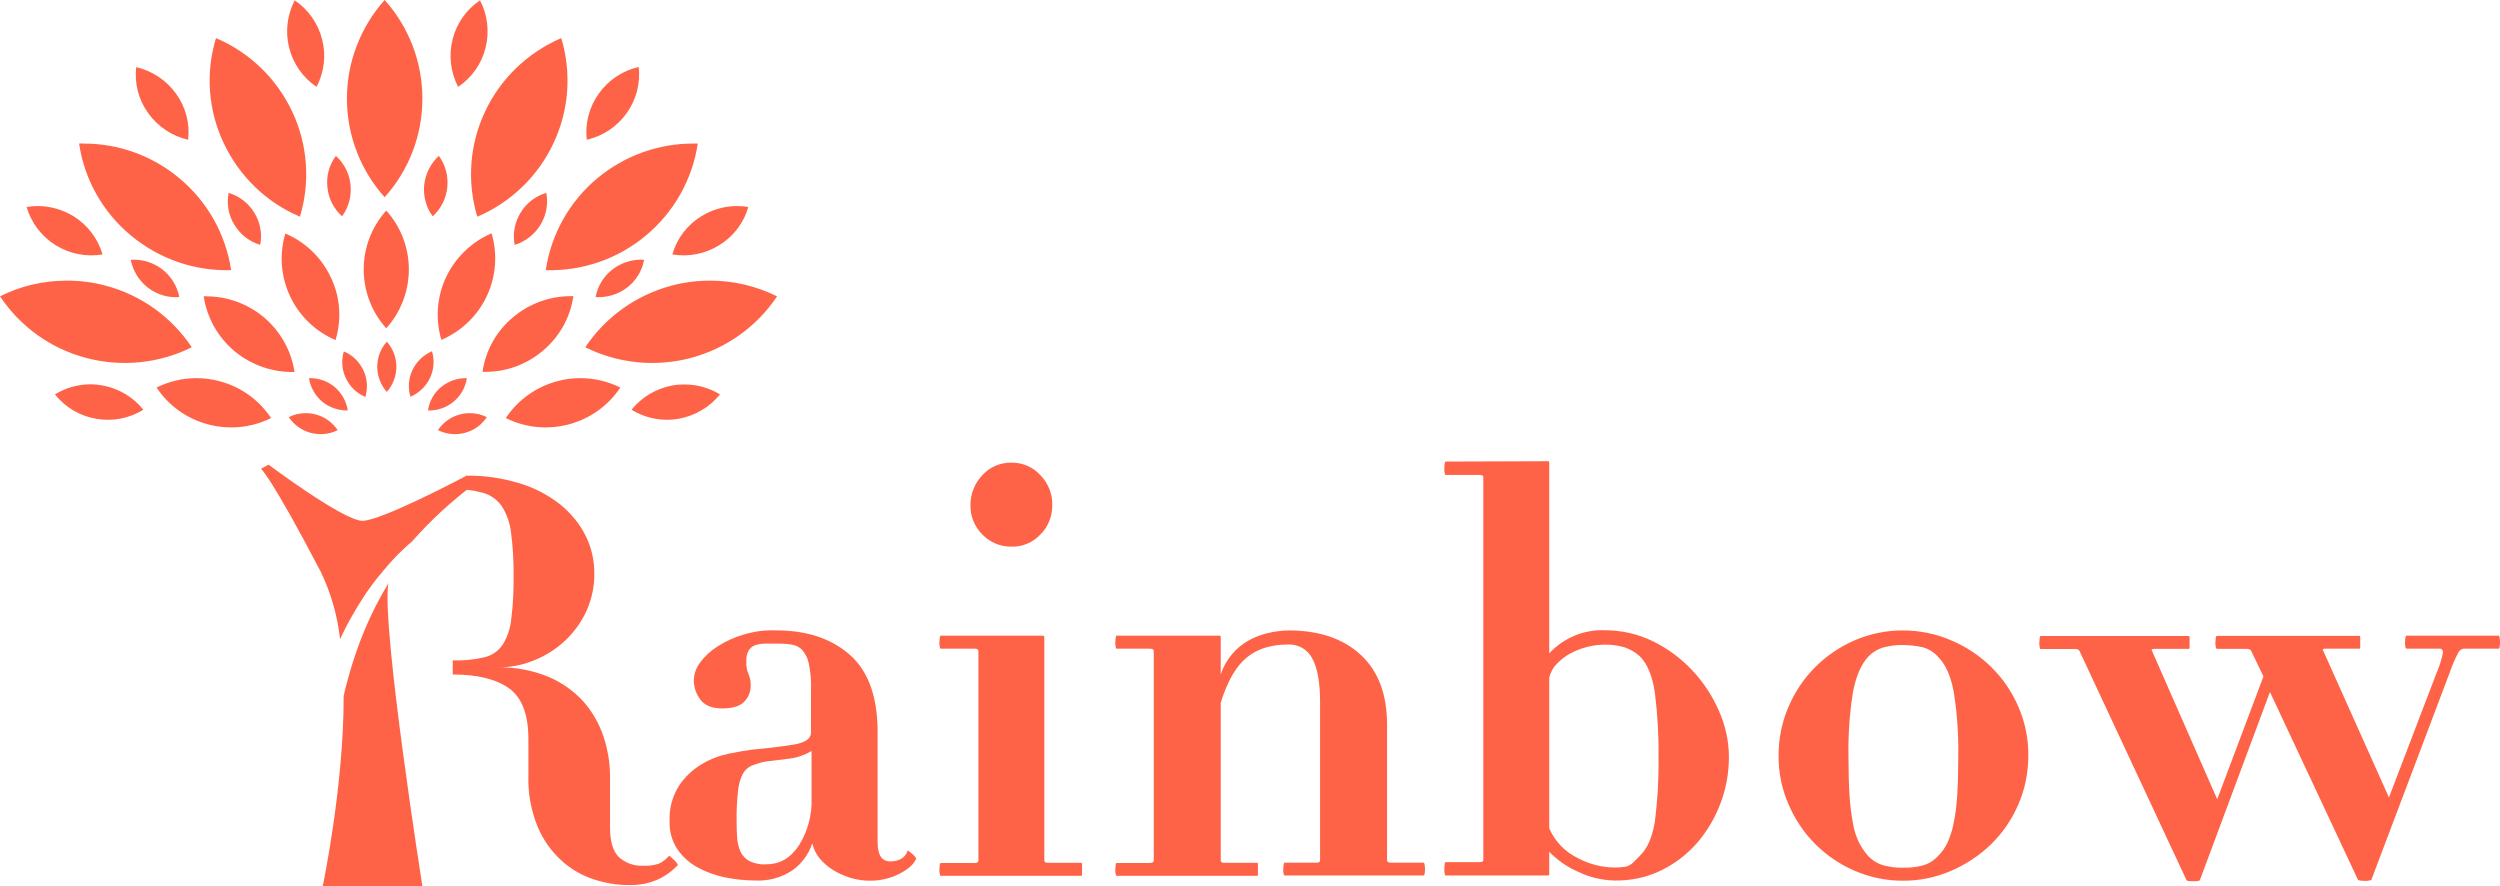 <svg xmlns="http://www.w3.org/2000/svg" xmlns:xlink="http://www.w3.org/1999/xlink" version="1.1" id="Layer_1" x="0px" y="0px" style="enable-background:new 0 0 1528.3 780.5;" xml:space="preserve" viewBox="72 144.8 1384.4 490.8">
<style type="text/css">
	.st0{fill:#FF6347;}
</style>
<g id="rainbow_logo" transform="translate(-845.996 -665)">
	<path id="path16" class="st0" d="M1718.5,1065.4c-0.2,0-0.4,0.4-0.5,1.2l0,0c-0.1,0.9-0.2,1.9-0.2,2.8l0,0c0,0.8,0,1.6,0.2,2.3l0,0   c0.1,0.7,0.3,1.1,0.5,1.1h19c1.2,0,1.9,0.4,1.9,1.2l0,0V1286c0,0.8-0.6,1.2-1.9,1.2h-19c-0.2,0-0.4,0.4-0.5,1.2l0,0   c-0.1,0.9-0.2,1.9-0.2,2.8l0,0c0,0.8,0,1.6,0.2,2.3l0,0c0.1,0.7,0.3,1.1,0.5,1.1h56.5c0.5,0.1,0.9-0.2,0.9-0.7c0-0.1,0-0.2,0-0.2   l0,0v-12.2c4.6,4.7,10,8.5,16.1,11.1l0,0c6.4,3.1,13.4,4.7,20.4,4.8l0,0c9,0.1,17.8-1.8,25.9-5.8l0,0c7.6-3.8,14.3-9,19.8-15.4l0,0   c5.5-6.5,9.9-14,12.8-22l0,0c3-8,4.5-16.5,4.5-25.1l0,0c0-8.8-1.9-17.5-5.5-25.6l0,0c-3.6-8.3-8.6-15.9-14.8-22.5l0,0   c-6.2-6.6-13.6-12.1-21.8-16.1l0,0c-8.4-4.1-17.5-6.1-26.8-6.1l0,0c-11.6-0.4-22.7,4.3-30.6,12.8l0,0v-105.5c0-0.3,0-0.5-0.2-0.7   c-0.2-0.2-0.4-0.3-0.7-0.2L1718.5,1065.4L1718.5,1065.4z M1791.8,1285c-7.1-3.4-12.8-9.3-15.9-16.5l0,0v-83.3   c0.6-2.9,2.1-5.7,4.2-7.8l0,0c2.2-2.3,4.8-4.3,7.6-5.8l0,0c3-1.6,6.1-2.8,9.4-3.6l0,0c3.1-0.8,6.2-1.2,9.4-1.2l0,0   c3.7-0.1,7.4,0.4,10.9,1.4l0,0c3.1,1,6,2.7,8.4,4.8l0,0c4.4,4.2,7.2,11,8.6,20.4l0,0c1.5,12,2.2,24,2,36l0,0   c0.2,11.8-0.5,23.6-2,35.3l0,0c-1.4,8.7-4.2,15.2-8.6,19.3l0,0c-1.2,1.3-2.3,2.3-3.1,3.1l0,0c-0.7,0.8-1.6,1.4-2.5,1.9l0,0   c-0.9,0.5-1.9,0.8-3,0.9l0,0c-1.6,0.2-3.2,0.3-4.8,0.3l0,0C1805.2,1290.2,1798.2,1288.4,1791.8,1285 M1462,1072.9   c-4.3,4.5-6.7,10.6-6.6,16.8l0,0c-0.1,6,2.3,11.8,6.6,16.1l0,0c4.3,4.5,10.3,6.9,16.5,6.7l0,0c5.9,0.1,11.6-2.4,15.6-6.7l0,0   c4.3-4.2,6.6-10,6.6-16.1l0,0c0.2-6.3-2.2-12.3-6.6-16.8l0,0c-4-4.4-9.7-6.9-15.6-6.9l0,0C1472.2,1065.8,1466.2,1068.3,1462,1072.9    M1168.3,1080.7c5.8-0.2,11.6,0.5,17.2,2l0,0c4.2,1.2,7.8,3.8,10.3,7.3l0,0c2.8,4.4,4.6,9.4,5.2,14.7l0,0c1,8,1.5,16,1.4,24l0,0   c0.1,8-0.3,16.1-1.3,24l0,0c-0.5,5-2.1,9.9-4.8,14.2l0,0c-2.4,3.5-6,5.9-10.1,6.9l0,0c-5.7,1.3-11.6,1.9-17.5,1.7l0,0v7.8   c13.5,0,23.9,2.5,31.1,7.6l0,0c7.2,5.1,10.8,14.5,10.8,28.2l0,0v20.3c-0.3,9.7,1.5,19.4,5.2,28.4l0,0c3,7.1,7.5,13.5,13.3,18.7l0,0   c5.2,4.7,11.3,8.2,17.9,10.3l0,0c6.1,2,12.5,3.1,18.9,3.1l0,0c5.6,0.2,11.1-0.8,16.2-3l0,0c4.2-1.9,8-4.6,11.2-8l0,0   c0.2,0,0.1-0.3-0.3-0.9l0,0c-0.5-0.7-1-1.3-1.6-1.9l0,0c-0.6-0.6-1.6-1.4-2.8-2.5l0,0c-1.6,1.9-3.5,3.4-5.8,4.5l0,0   c-2.9,0.9-5.9,1.3-8.9,1.1l0,0c-4.8,0.2-9.5-1.5-13.1-4.7l0,0c-3.3-3.1-5-8.6-5-16.5l0,0v-28.1c0-7.5-1.2-15-3.6-22.2l0,0   c-2.4-7.2-6.2-13.8-11.2-19.5l0,0c-5.4-5.9-12.1-10.6-19.5-13.7l0,0c-8.9-3.6-18.5-5.4-28.1-5.1l0,0c7.1,0,14.2-1.3,20.7-4.1l0,0   c6.4-2.6,12.2-6.3,17.2-11.1l0,0c4.9-4.7,8.8-10.2,11.6-16.4l0,0c2.8-6.4,4.3-13.3,4.2-20.3l0,0c0.1-7.4-1.6-14.7-5-21.4l0,0   c-3.4-6.7-8.3-12.5-14.2-17.2l0,0c-6.7-5.2-14.2-9.1-22.3-11.5l0,0c-9.6-2.9-19.6-4.4-29.6-4.2l0,0L1168.3,1080.7z M1329.8,1161.2   c-5.1,1.5-10,3.7-14.5,6.6l0,0c-3.8,2.4-7.1,5.4-9.7,9l0,0c-2.1,2.8-3.3,6.2-3.4,9.7l0,0c0,3.9,1.3,7.7,3.7,10.8l0,0   c2.5,3.2,6.4,4.8,11.9,4.8l0,0c5.8,0,9.9-1.2,12.3-3.7l0,0c2.3-2.3,3.6-5.5,3.6-8.7l0,0c0.1-2.3-0.3-4.5-1.2-6.6l0,0   c-0.9-2.2-1.4-4.5-1.2-6.9l0,0c-0.2-2.2,0.3-4.5,1.4-6.4l0,0c0.9-1.3,2.2-2.3,3.7-2.8l0,0c1.8-0.5,3.6-0.8,5.5-0.8h6.2   c2.7,0,5.3,0.1,8,0.5l0,0c2.3,0.3,4.5,1.3,6.1,3l0,0c1.9,2.2,3.2,4.8,3.7,7.6l0,0c1,4.8,1.4,9.6,1.2,14.5l0,0v23.7   c0,3.3-3.1,5.5-9.4,6.6l0,0c-6.2,1-13.9,2-23.1,2.8l0,0c-3.3,0.4-7.6,1.2-12.8,2.2l0,0c-5.3,1.1-10.4,3-15.1,5.8l0,0   c-5,3-9.4,7-12.6,11.9l0,0c-3.8,5.9-5.6,12.8-5.3,19.8l0,0c-0.2,5.5,1.3,11,4.4,15.6l0,0c2.9,4.2,6.8,7.6,11.2,10l0,0   c4.8,2.6,9.9,4.4,15.3,5.5l0,0c5.5,1.1,11.2,1.7,16.9,1.7l0,0c7.1,0.3,14-1.6,20-5.5l0,0c5.3-3.7,9.2-9,11.2-15.1l0,0   c0.7,3,2,5.7,3.9,8.1l0,0c2.1,2.6,4.6,4.8,7.5,6.6l0,0c3,1.9,6.3,3.3,9.7,4.4l0,0c3.4,1,6.9,1.6,10.4,1.6l0,0   c5.9,0.1,11.6-1.2,16.9-3.9l0,0c5-2.6,8-5.4,9.1-8.3l0,0c-0.1-0.4-0.3-0.8-0.6-1.1l0,0c-0.5-0.6-1-1.1-1.6-1.6l0,0   c-0.6-0.5-1.2-1-1.7-1.4l0,0c-0.5-0.4-0.8-0.5-0.8-0.3l0,0c-0.5,1.7-1.6,3.2-3.1,4.2l0,0c-2,1.2-4.2,1.8-6.6,1.7l0,0   c-4.6,0-6.9-3.5-6.9-10.6l0,0v-60.8c0-19.6-5.1-33.9-15.3-42.9l0,0c-10.2-9-23.7-13.6-40.6-13.6l0,0   C1341.9,1158.6,1335.7,1159.4,1329.8,1161.2 M1332.9,1286.6c-2.1-1.2-3.8-3-4.8-5.1l0,0c-1.1-2.4-1.7-5-1.9-7.7l0,0   c-0.2-2.9-0.3-6-0.3-9.4l0,0c-0.1-5.6,0.2-11.3,0.8-16.8l0,0c0.3-3.3,1.2-6.4,2.7-9.4l0,0c1.1-1.9,2.8-3.5,4.8-4.4l0,0   c2.4-0.9,4.8-1.7,7.3-2.2l0,0c4.8-0.6,9.3-1.2,13.6-1.7l0,0c4.4-0.5,8.5-2,12.3-4.2l0,0v26.5c0.3,9-2.1,17.9-6.9,25.6l0,0   c-4.6,7.1-10.6,10.6-18.1,10.6l0,0C1339.2,1288.7,1335.9,1288,1332.9,1286.6 M1945,1164.4c-8.1,3.5-15.6,8.6-21.8,14.8l0,0   c-6.3,6.3-11.3,13.8-14.8,22l0,0c-3.7,8.5-5.5,17.7-5.5,27l0,0c-0.1,9.3,1.8,18.5,5.5,27l0,0c3.5,8.2,8.5,15.7,14.8,22l0,0   c6.3,6.3,13.7,11.3,21.8,14.8l0,0c8.4,3.6,17.4,5.5,26.5,5.5l0,0c9.3,0.1,18.5-1.8,27-5.5l0,0c8.2-3.5,15.8-8.6,22.2-14.8l0,0   c6.4-6.3,11.5-13.8,15-22l0,0c3.7-8.5,5.5-17.7,5.5-27l0,0c0.1-9.3-1.8-18.5-5.5-27l0,0c-3.5-8.2-8.6-15.7-15-22l0,0   c-6.4-6.3-13.9-11.3-22.2-14.8l0,0c-8.5-3.7-17.7-5.5-27-5.5l0,0C1962.4,1158.9,1953.4,1160.8,1945,1164.4 M1961.4,1289.1   c-3.4-0.9-6.5-2.8-8.9-5.3l0,0c-2-2.2-3.6-4.7-5-7.3l0,0c-1.6-3.4-2.8-6.9-3.4-10.6l0,0c-0.9-5.1-1.6-10.3-1.9-15.4l0,0   c-0.4-6-0.6-13.3-0.6-21.8l0,0c-0.2-12,0.6-23.9,2.5-35.7l0,0c1.7-8.8,4.5-15.3,8.4-19.5l0,0c2.4-2.5,5.5-4.4,8.9-5.3l0,0   c3.3-0.8,6.7-1.3,10.1-1.2l0,0c3.7,0,7.5,0.4,11.1,1.2l0,0c3.3,0.9,6.3,2.7,8.6,5.3l0,0c4.2,4.2,7.1,10.7,8.7,19.5l0,0   c1.9,11.8,2.7,23.8,2.5,35.7l0,0c0,8.5-0.2,15.8-0.6,21.8l0,0c-0.3,5.2-1,10.4-2,15.4l0,0c-0.7,3.7-1.9,7.2-3.4,10.6l0,0   c-1.3,2.7-3,5.2-5.2,7.3l0,0c-2.3,2.6-5.3,4.4-8.6,5.3l0,0c-3.6,0.9-7.3,1.3-11.1,1.2l0,0   C1968.1,1290.4,1964.7,1289.9,1961.4,1289.1 M1620,1160.4c-3.8,0.9-7.4,2.3-10.8,4.2l0,0c-3.4,2-6.5,4.5-9,7.5l0,0   c-2.8,3.3-4.9,7.1-6.2,11.2l0,0v-20.6c0.1-0.5-0.3-0.9-0.7-0.9c-0.1,0-0.2,0-0.2,0h-56.8c-0.2,0-0.4,0.4-0.5,1.2l0,0   c-0.1,0.9-0.2,1.8-0.2,2.7l0,0c0,0.8,0,1.5,0.2,2.3l0,0c0.1,0.7,0.3,1,0.5,1h18.1c1.7,0,2.5,0.4,2.5,1.3l0,0v116.1   c0,0.8-0.8,1.3-2.5,1.3h-18.1c-0.2,0-0.4,0.4-0.5,1.2l0,0c-0.1,0.9-0.2,1.8-0.2,2.7l0,0c0,0.8,0,1.5,0.2,2.2l0,0   c0.1,0.7,0.3,1,0.5,1h78c0.2,0,0.3-0.3,0.3-0.9l0,0v-5.1c0-0.8-0.1-1.2-0.3-1.2h-18.4c-1.2,0-1.9-0.4-1.9-1.3l0,0v-87.4   c3.7-11.9,8.5-20.2,14.4-25l0,0c5.8-4.8,13.5-7.2,23.1-7.2l0,0c5.5-0.2,10.6,2.8,13.1,7.6l0,0c2.9,5.1,4.4,13.2,4.4,24.2l0,0v87.7   c0,0.8-0.5,1.3-1.6,1.3h-18.1c-0.2,0-0.4,0.4-0.5,1.2l0,0c-0.1,0.9-0.2,1.8-0.2,2.7l0,0c0,0.8,0,1.5,0.2,2.2l0,0   c0.1,0.7,0.3,1,0.5,1h77.1c0.2,0,0.4-0.3,0.5-1l0,0c0.1-0.7,0.2-1.5,0.2-2.2l0,0c0-0.9,0-1.8-0.2-2.7l0,0c-0.1-0.8-0.3-1.2-0.5-1.2   h-18.1c-1.5,0-2.2-0.4-2.2-1.3l0,0v-75.1c0-16.7-4.8-29.6-14.5-38.6l0,0c-9.7-9-23-13.6-40.1-13.6l0,0   C1627.6,1159,1623.7,1159.5,1620,1160.4 M2250.8,1161.8c-0.4,0-0.7,0.4-0.8,1.2l0,0c-0.1,0.9-0.2,1.8-0.2,2.7l0,0   c0,0.8,0,1.5,0.2,2.3l0,0c0.1,0.7,0.4,1,0.8,1h18.4c1,0,1.6,0.7,1.6,2.2l0,0c-0.7,3.8-1.9,7.4-3.4,10.9l0,0l-26.5,69.3l-36.5-81.5   c-0.4-0.6,0.1-0.9,1.6-0.9h18.7c0.2,0,0.3-0.3,0.3-0.9l0,0v-5c0-0.8-0.1-1.2-0.3-1.2h-78.9c-0.4,0-0.7,0.4-0.8,1.2l0,0   c-0.1,0.9-0.2,1.8-0.2,2.7l0,0c0,0.8,0,1.5,0.2,2.3l0,0c0.1,0.7,0.4,1,0.8,1h15.6c1.7,0,2.7,0.3,3.1,0.9l0,0l6.9,14.4l-25.6,68   l-36.2-82.4c-0.4-0.6,0.2-0.9,1.9-0.9h18.7c0.2,0,0.3-0.3,0.3-0.9l0,0v-5c0-0.8-0.1-1.2-0.3-1.2H2048c-0.2,0-0.4,0.4-0.5,1.2l0,0   c-0.1,0.9-0.2,1.8-0.2,2.7l0,0c0,0.8,0,1.5,0.2,2.3l0,0c0.1,0.7,0.3,1,0.5,1h19c0.5,0,1.1,0,1.6,0.2l0,0c0.3,0.2,0.7,0.5,0.9,0.8   l0,0l59.3,127c0.2,0.4,1.5,0.6,3.7,0.6l0,0c2.3,0,3.5-0.2,3.7-0.6l0,0L2175,1193l48.7,103.9c0,0.2,0.4,0.4,1.2,0.5l0,0   c0.8,0.1,1.7,0.2,2.5,0.2l0,0c0.9,0,1.8,0,2.7-0.2l0,0c0.7-0.1,1.1-0.3,1.1-0.5l0,0l43.4-114.8c1.3-3.8,2.9-7.5,4.8-11.1l0,0   c0.6-1.1,1.7-1.9,3-2h19.3c0.2,0,0.4-0.3,0.5-1l0,0c0.1-0.7,0.2-1.5,0.2-2.3l0,0c0-0.9,0-1.8-0.2-2.7l0,0c-0.1-0.8-0.3-1.2-0.5-1.2   L2250.8,1161.8L2250.8,1161.8z M1438.9,1161.8c-0.2,0-0.4,0.4-0.5,1.2l0,0c-0.1,0.9-0.2,1.8-0.2,2.7l0,0c0,0.8,0,1.5,0.2,2.3l0,0   c0.1,0.7,0.3,1,0.5,1h18.7c1.4,0,2.2,0.4,2.2,1.3l0,0v116.1c0,0.8-0.7,1.3-2.2,1.3h-18.7c-0.2,0-0.4,0.4-0.5,1.2l0,0   c-0.1,0.9-0.2,1.8-0.2,2.7l0,0c0,0.8,0,1.5,0.2,2.2l0,0c0.1,0.7,0.3,1,0.5,1h78c0.2,0,0.3-0.3,0.3-0.9l0,0v-5.1   c0-0.8-0.1-1.2-0.3-1.2h-18.4c-1.5,0-2.2-0.4-2.2-1.3l0,0v-123.6c0-0.6-0.4-0.9-1.2-0.9L1438.9,1161.8L1438.9,1161.8z"/>
	<path id="path30" class="st0" d="M1110.1,864.4c0,20.1,7.4,39.6,20.9,54.6l0,0c13.5-15,20.9-34.4,20.9-54.6l0,0   c0-20.1-7.4-39.6-20.9-54.6l0,0C1117.6,824.8,1110.1,844.3,1110.1,864.4 M1168.6,831.7c-2.2,8.8-1.1,18.2,3.1,26.2l0,0   c7.6-5.1,13-12.8,15.2-21.7l0,0c2.2-8.8,1.1-18.2-3.1-26.2l0,0C1176.2,815.1,1170.8,822.8,1168.6,831.7 M1078.1,836.2   c2.2,8.8,7.6,16.6,15.2,21.7l0,0c4.2-8.1,5.4-17.4,3.1-26.2l0,0c-2.2-8.8-7.6-16.6-15.2-21.7l0,0   C1077,818,1075.9,827.4,1078.1,836.2 M1186.6,871.6c-8.6,18.2-10.1,38.9-4.3,58.2l0,0c18.6-7.9,33.6-22.4,42.2-40.7l0,0   c8.6-18.2,10.1-38.9,4.3-58.2l0,0C1210.2,838.9,1195.1,853.4,1186.6,871.6 M1041.9,889.1c8.6,18.3,23.6,32.8,42.2,40.7l0,0   c5.8-19.3,4.3-40-4.3-58.2l0,0c-8.6-18.3-23.6-32.8-42.2-40.7l0,0C1031.7,850.2,1033.3,871,1041.9,889.1 M1249.6,861.6   c-5.3,7.4-7.7,16.5-6.7,25.6l0,0c8.9-2,16.8-7.3,22.1-14.7l0,0c5.3-7.4,7.7-16.5,6.7-25.6l0,0   C1262.7,848.9,1254.9,854.2,1249.6,861.6 M1000.1,872.5c5.3,7.4,13.2,12.7,22.1,14.7l0,0c1-9.1-1.4-18.2-6.7-25.5l0,0   c-5.3-7.4-13.2-12.7-22.1-14.7l0,0C992.4,856,994.7,865.1,1000.1,872.5 M1248.9,908.4c-15.5,12.9-25.7,31-28.7,51l0,0   c20.2,0.6,40-6.2,55.5-19.2l0,0c15.5-12.9,25.7-31,28.7-50.9l0,0c-0.8,0-1.6,0-2.3,0l0,0C1282.7,889.2,1263.9,896,1248.9,908.4    M961.8,889.3c2.9,19.9,13.2,38.1,28.7,50.9l0,0c15.6,13,35.3,19.8,55.5,19.2l0,0c-3-19.9-13.2-38.1-28.7-50.9l0,0   c-14.9-12.5-33.8-19.3-53.2-19.2l0,0C963.4,889.2,962.6,889.2,961.8,889.3 M1152.9,912.2c-0.6,6.2,1,12.4,4.7,17.4l0,0   c4.6-4.2,7.5-9.9,8.1-16.1l0,0c0.6-6.2-1-12.4-4.7-17.4l0,0C1156.5,900.3,1153.6,906,1152.9,912.2 M1099.3,913.5   c0.6,6.2,3.5,11.9,8.1,16.1l0,0c3.7-5,5.3-11.2,4.7-17.4l0,0c-0.6-6.2-3.5-11.9-8.1-16.1l0,0   C1100.3,901.1,1098.6,907.3,1099.3,913.5 M1206.2,927.7c-3.2,5.3-4.4,11.6-3.2,17.7l0,0c6-1.8,11-5.8,14.3-11.1l0,0   c3.2-5.3,4.4-11.6,3.2-17.7l0,0C1214.5,918.4,1209.4,922.3,1206.2,927.7 M1047.8,934.3c3.2,5.3,8.3,9.3,14.3,11.1l0,0   c1.2-6.1,0-12.4-3.2-17.7l0,0c-3.2-5.3-8.3-9.3-14.3-11.1l0,0C1043.4,922.6,1044.5,929,1047.8,934.3 M1306.3,929.6   c-7.8,4.8-13.5,12.3-16,21.1l0,0c9,1.5,18.3-0.3,26.1-5.2l0,0c7.8-4.8,13.5-12.3,16-21.1l0,0c-2-0.3-4.1-0.5-6.2-0.5l0,0   C1319.2,923.9,1312.2,925.9,1306.3,929.6 M932.7,924.4c2.6,8.8,8.3,16.3,16,21.1l0,0c7.8,4.9,17,6.7,26.1,5.2l0,0   c-2.6-8.8-8.3-16.3-16-21.1l0,0c-6-3.7-12.9-5.7-19.9-5.7l0,0C936.8,923.9,934.7,924.1,932.7,924.4 M1119.4,959   c0,12,4.4,23.6,12.5,32.6l0,0c8-8.9,12.5-20.5,12.5-32.6l0,0c0-12-4.4-23.6-12.5-32.6l0,0C1123.8,935.4,1119.4,947,1119.4,959    M1165,963.3c-5.1,10.9-6,23.2-2.6,34.7l0,0c11.1-4.7,20.1-13.4,25.2-24.3l0,0c5.1-10.9,6-23.2,2.6-34.7l0,0   C1179.1,943.8,1170.2,952.4,1165,963.3 M1078.6,973.8c5.1,10.9,14.1,19.6,25.2,24.3l0,0c3.5-11.5,2.6-23.9-2.6-34.7l0,0   c-5.1-10.9-14.1-19.6-25.2-24.3l0,0C1072.6,950.5,1073.5,962.9,1078.6,973.8 M1257.3,958.9c-5,3.8-8.3,9.2-9.5,15.4l0,0   c6.2,0.4,12.4-1.4,17.4-5.2l0,0c5-3.8,8.3-9.2,9.5-15.4l0,0c-0.6,0-1.2-0.1-1.8-0.1l0,0C1267.3,953.6,1261.8,955.5,1257.3,958.9    M990.4,953.7c1.2,6.1,4.6,11.6,9.5,15.4l0,0c5,3.8,11.1,5.7,17.4,5.2l0,0c-1.2-6.1-4.6-11.6-9.5-15.4l0,0   c-4.5-3.4-10-5.3-15.6-5.3l0,0C991.6,953.6,991,953.6,990.4,953.7 M1289.8,968c-19.5,5.2-36.5,17.3-47.7,34.1l0,0   c18.1,9,38.9,11.1,58.5,5.9l0,0c19.5-5.2,36.5-17.3,47.7-34.1l0,0c-11.5-5.7-24.2-8.7-37-8.7l0,0   C1304,965.2,1296.8,966.1,1289.8,968 M918,973.9c11.2,16.8,28.2,29,47.7,34.1l0,0c19.6,5.2,40.4,3.1,58.5-5.9l0,0   c-11.2-16.8-28.2-29-47.7-34.1l0,0c-7-1.9-14.2-2.8-21.5-2.8l0,0C942.2,965.2,929.5,968.1,918,973.9 M1202.3,985.3   c-9.3,7.7-15.4,18.5-17.1,30.4l0,0c12.1,0.4,23.9-3.7,33.2-11.5l0,0c9.3-7.7,15.4-18.5,17.1-30.4l0,0c-0.5,0-0.9,0-1.4,0l0,0   C1222.4,973.8,1211.2,977.9,1202.3,985.3 M1030.8,973.9c1.8,11.9,7.9,22.7,17.1,30.4l0,0c9.3,7.7,21.1,11.8,33.2,11.5l0,0   c-1.8-11.9-7.9-22.7-17.1-30.4l0,0c-8.9-7.4-20.2-11.5-31.8-11.5l0,0C1031.8,973.8,1031.3,973.8,1030.8,973.9 M1126.9,1012.9   c0,5.1,1.9,10.1,5.3,13.9l0,0c3.4-3.8,5.3-8.8,5.3-13.9l0,0c0-5.1-1.9-10.1-5.3-13.9l0,0   C1128.8,1002.8,1126.9,1007.8,1126.9,1012.9 M1146.4,1014.7c-2.2,4.6-2.6,9.9-1.1,14.8l0,0c4.7-2,8.6-5.7,10.8-10.4l0,0   c2.2-4.6,2.6-9.9,1.1-14.8l0,0C1152.4,1006.4,1148.6,1010.1,1146.4,1014.7 M1109.5,1019.2c2.2,4.7,6,8.4,10.8,10.4l0,0   c1.5-4.9,1.1-10.2-1.1-14.8l0,0c-2.2-4.7-6-8.4-10.8-10.4l0,0C1106.9,1009.3,1107.3,1014.6,1109.5,1019.2 M1226.6,1020.9   c-11.7,3.1-21.8,10.3-28.5,20.4l0,0c10.8,5.4,23.2,6.6,34.9,3.5l0,0c11.7-3.1,21.8-10.3,28.5-20.4l0,0c-6.9-3.4-14.4-5.2-22.1-5.2   l0,0C1235.1,1019.2,1230.8,1019.7,1226.6,1020.9 M1004.7,1024.4c6.7,10.1,16.8,17.3,28.5,20.4l0,0c11.7,3.1,24.1,1.9,34.9-3.5l0,0   c-6.7-10.1-16.8-17.3-28.5-20.4l0,0c-4.2-1.1-8.5-1.7-12.8-1.7l0,0C1019.1,1019.2,1011.6,1021,1004.7,1024.4 M1162.3,1024.1   c-4,3.3-6.6,7.9-7.3,13l0,0c5.2,0.2,10.2-1.6,14.2-4.9l0,0c4-3.3,6.6-7.9,7.3-13h-0.6C1170.9,1019.2,1166.1,1021,1162.3,1024.1    M1089.1,1019.2c0.8,5.1,3.4,9.7,7.3,13l0,0c4,3.3,9,5,14.2,4.9l0,0c-0.8-5.1-3.4-9.7-7.3-13l0,0c-3.8-3.2-8.6-4.9-13.6-4.9   L1089.1,1019.2 M1290.6,1023.2c-9,1.6-17.2,6.4-22.9,13.5l0,0c7.8,4.8,17.1,6.6,26.1,5l0,0c9-1.6,17.2-6.4,22.9-13.5l0,0   c-5.9-3.6-12.7-5.5-19.6-5.5l0,0C1294.9,1022.7,1292.7,1022.8,1290.6,1023.2 M948.4,1028.2c5.7,7.1,13.8,12,22.9,13.5l0,0   c9,1.6,18.3-0.2,26.1-5l0,0c-5.7-7.1-13.8-11.9-22.9-13.5l0,0c-2.2-0.4-4.3-0.6-6.5-0.6l0,0C961,1022.7,954.3,1024.6,948.4,1028.2    M1172.7,1039.3c-5,1.3-9.3,4.4-12.2,8.7l0,0c4.6,2.3,9.9,2.8,14.9,1.5l0,0c5-1.3,9.3-4.4,12.2-8.7l0,0c-2.9-1.5-6.2-2.2-9.4-2.2   l0,0C1176.3,1038.6,1174.5,1038.8,1172.7,1039.3 M1077.9,1040.8c2.9,4.3,7.2,7.4,12.2,8.7l0,0c5,1.3,10.3,0.8,14.9-1.5l0,0   c-2.9-4.3-7.2-7.4-12.2-8.7l0,0c-1.8-0.5-3.6-0.7-5.5-0.7l0,0C1084,1038.6,1080.8,1039.3,1077.9,1040.8"/>
	<path id="path44" class="st0" d="M1062.5,1069.4c0,0,5.2,3.6,33.1,57l0,0c5.7,11.8,9.3,24.4,10.7,37.4l0,0c0.5-1.1,1-2.3,1.6-3.4   l0,0c3.2-6.5,6.8-12.8,10.7-18.9l0,0c3.5-5.5,7.4-10.7,11.6-15.6l0,0c3.5-4.2,7.2-8.3,11.2-12l0,0c1.7-1.6,3.2-3,4.8-4.3l0,0   c10.2-11.6,21.6-22.1,34-31.4l0,0l-5-4.4c0,0-46,24.4-56.5,24.4l0,0c-10.5,0-52-31.1-52-31.1l0,0L1062.5,1069.4z M1126,1145.5   c-3.1,6.1-5.9,12.5-8.4,18.9l0,0c-2.6,6.9-4.9,13.8-6.8,20.9l0,0c-0.9,3.2-1.8,6.6-2.5,9.9l0,0c0.1,50-11.6,105.4-11.6,105.4h55.2   c0,0-22.6-143.4-18.9-167.1l0,0c0-0.3,0.1-0.6,0.2-0.9l0,0C1130.7,1136.7,1128.3,1141,1126,1145.5"/>
</g>
</svg>